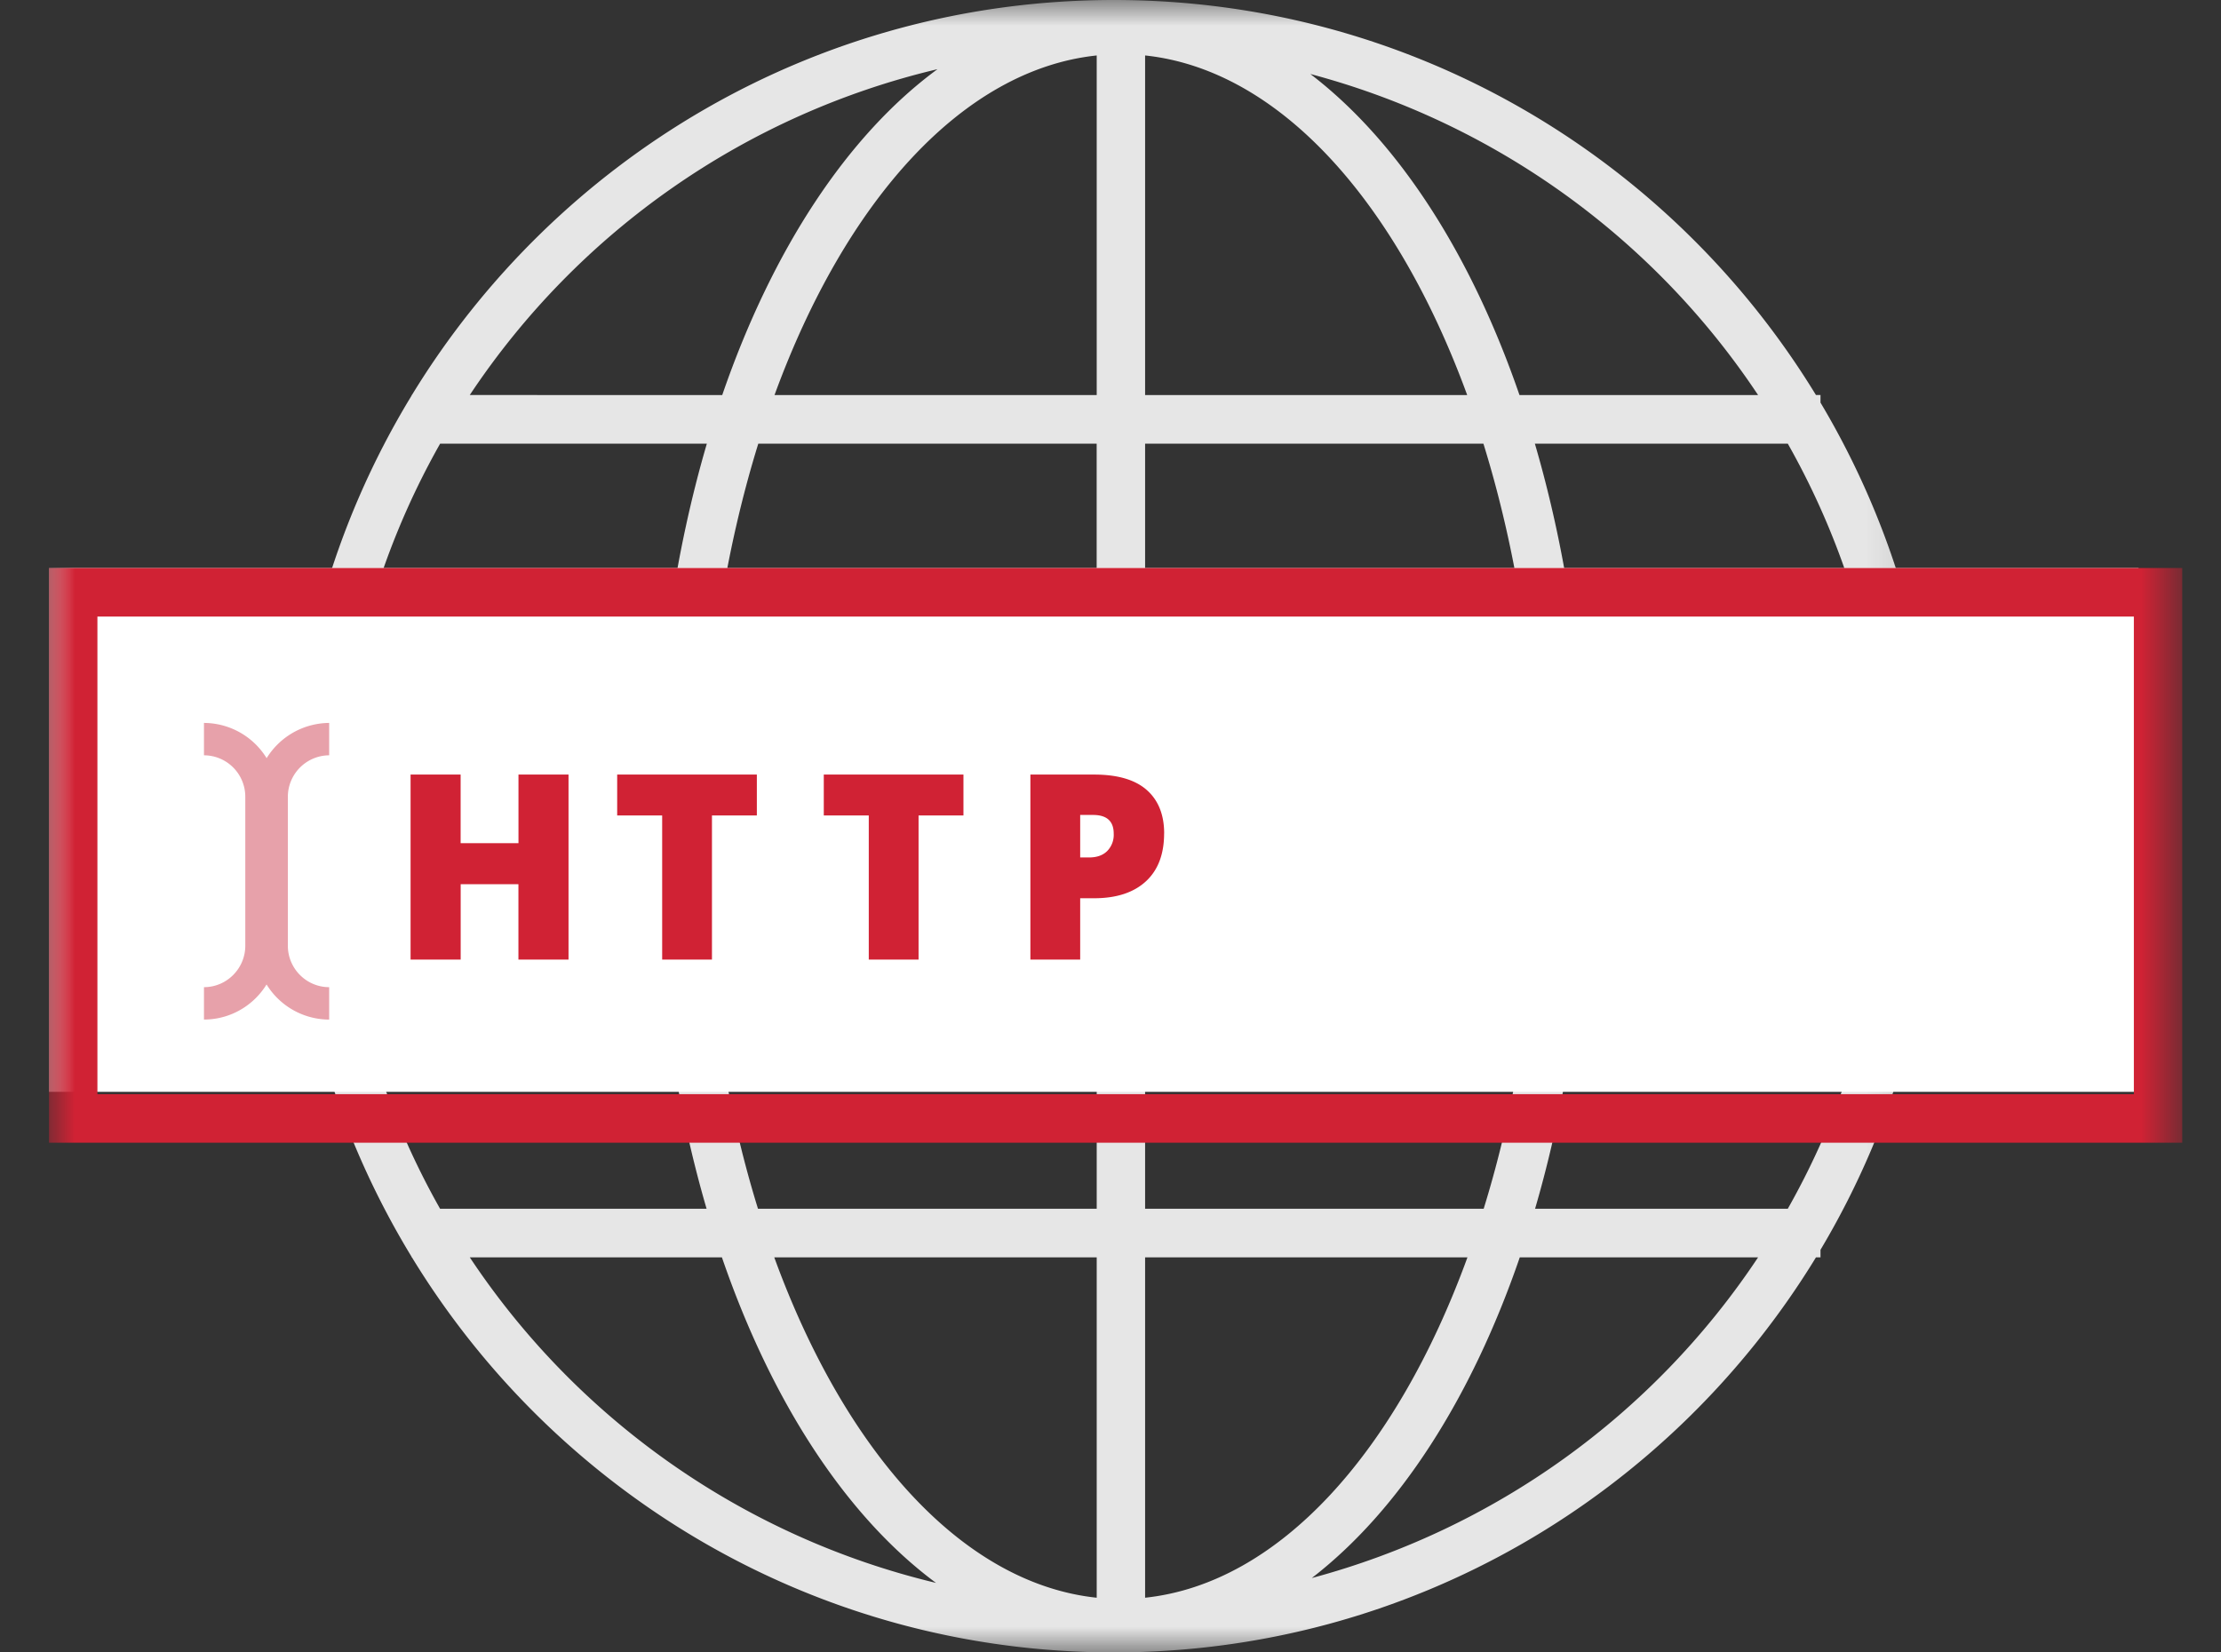 <svg width="43" height="32" viewBox="11 12 43 32" xmlns="http://www.w3.org/2000/svg" xmlns:xlink="http://www.w3.org/1999/xlink"><rect x="11" y="12" width="43" height="32" fill="#333333" stroke="none"/><defs><path id="a" d="M0 32h31.863V0H0v32z"/><path id="c" d="M0 32h41.301V0H0z"/></defs><g fill="none" fill-rule="evenodd" transform="translate(11.949 12)"><g transform="translate(4.686)"><mask id="b" fill="#fff"><use xlink:href="#a"/></mask><path d="M19.764 30.558c1.684-1.3 3.084-3.47 4.025-6.209h4.614a15.047 15.047 0 0 1-8.639 6.21zM3.461 24.35h4.881c.964 2.805 2.408 5.016 4.145 6.304a15.037 15.037 0 0 1-9.026-6.304zm9.054-23.01c-1.747 1.283-3.199 3.498-4.167 6.31H3.46a15.036 15.036 0 0 1 9.054-6.31zm15.888 6.31h-4.62c-.946-2.748-2.355-4.922-4.049-6.217a15.048 15.048 0 0 1 8.669 6.218zm-3.32 8.82h5.831a14.996 14.996 0 0 1-1.936 6.938h-4.893c.606-2.072.96-4.423.999-6.937zm-8.548 6.938v-6.937h7.612c-.042 2.517-.42 4.879-1.057 6.937h-6.555zm0 .941h6.241c-1.372 3.765-3.644 6.316-6.241 6.592V24.35zm-.937 0v6.592c-2.598-.275-4.871-2.826-6.243-6.592h6.243zm-7.614-7.878h7.614v6.937H9.04c-.636-2.058-1.016-4.42-1.057-6.937zm-.937 0c.039 2.514.393 4.865.998 6.937h-5.16A15 15 0 0 1 .95 16.471h6.098zm0-.942H.95a15 15 0 0 1 1.936-6.937H8.05c-.607 2.072-.963 4.422-1.003 6.937zm8.55-6.937v6.937H7.985c.043-2.518.424-4.88 1.061-6.937h6.553zm0-.941H9.36c1.373-3.758 3.643-6.303 6.238-6.577V7.65zm.938 0V1.074c2.593.275 4.863 2.82 6.236 6.577h-6.236zm7.612 7.878h-7.612V8.592h6.55c.638 2.057 1.019 4.42 1.062 6.937zm.937 0c-.04-2.515-.396-4.865-1.003-6.937h4.897a14.997 14.997 0 0 1 1.936 6.937h-5.83zm4.527 8.674A15.973 15.973 0 0 0 31.863 16c0-3-.823-5.804-2.252-8.203V7.65h-.088C26.723 3.06 21.683 0 15.932 0 10.18 0 5.14 3.062 2.34 7.65h-.006v.011A15.977 15.977 0 0 0 0 16c0 3.055.854 5.91 2.334 8.339v.01h.006C5.14 28.938 10.18 32 15.932 32c5.752 0 10.79-3.062 13.591-7.65h.088v-.147z" fill="#E6E6E6" mask="url(#b)"/></g><mask id="d" fill="#fff"><use xlink:href="#c"/></mask><path fill="#FFF" mask="url(#d)" d="M0 21.144h40.454V11H0z"/><path d="M0 22.13h41.301V11H0v11.13zm.937-.941h39.427V11.94H.937v9.248z" fill="#D02234" mask="url(#d)"/><path d="M3 19.745v-.628c.44 0 .8-.36.8-.803V15.43a.802.802 0 0 0-.8-.803V14a1.43 1.43 0 0 1 1.424 1.43v2.884c0 .79-.639 1.43-1.424 1.43" fill="#E7A1AA" mask="url(#d)"/><path d="M5.424 19.745A1.429 1.429 0 0 1 4 18.315V15.43A1.435 1.435 0 0 1 5.424 14v.627a.805.805 0 0 0-.8.803v2.884c0 .443.36.803.8.803v.628z" fill="#E7A1AA" mask="url(#d)"/><path fill="#D02234" mask="url(#d)" d="M10.058 18.583h-.97v-1.46H7.97v1.46H7V15h.969v1.329h1.12V15h.969zm2.777 0h-.964v-2.791H11V15h2.704v.792h-.869zm4 0h-.964v-2.791H15V15h2.704v.792h-.869zm3.129-1.978h.176c.145 0 .26-.04.345-.122a.446.446 0 0 0 .128-.339c0-.241-.133-.362-.4-.362h-.249v.823zm1.625-.465c0 .4-.117.71-.352.927-.236.218-.57.328-1.002.328h-.271v1.188H19V15h1.235c.45 0 .79.099 1.015.296.226.198.34.48.34.844z"/></g></svg>